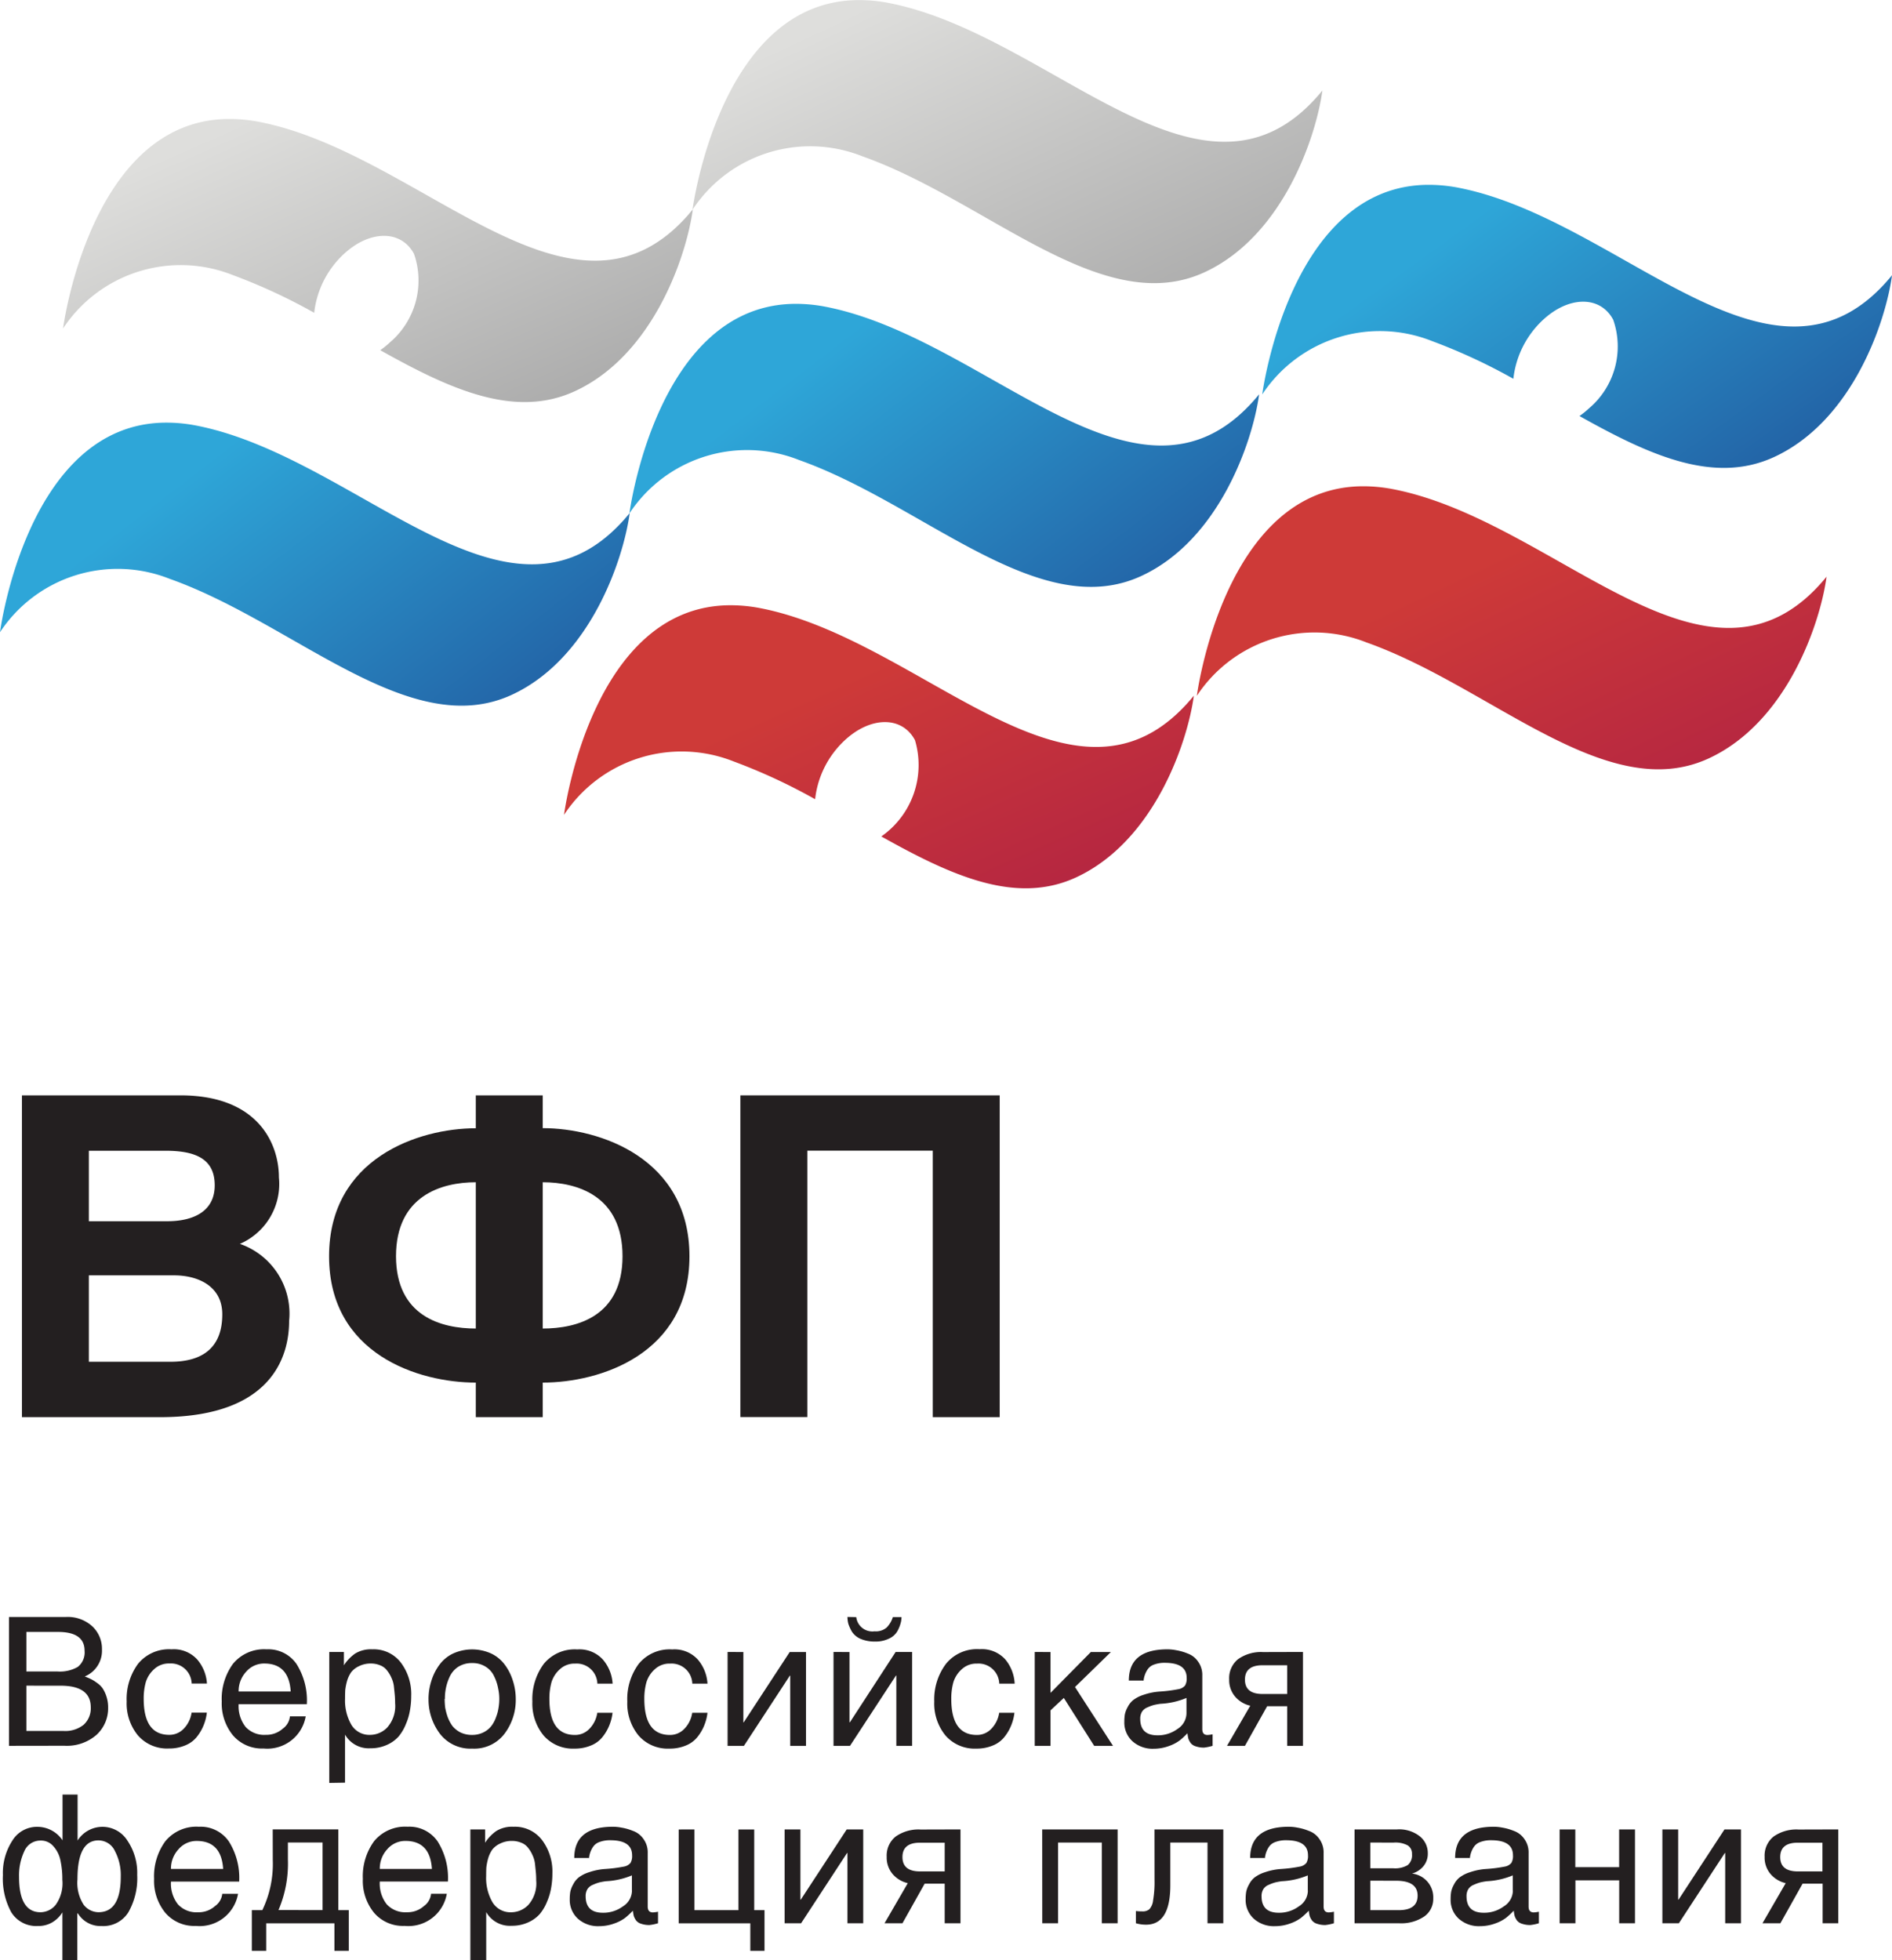 <svg xmlns="http://www.w3.org/2000/svg" xmlns:xlink="http://www.w3.org/1999/xlink" width="67.557" height="70" viewBox="0 0 67.557 70">
  <defs>
    <linearGradient id="linear-gradient" x1="0.263" y1="0.219" x2="1.073" y2="0.757" gradientUnits="objectBoundingBox">
      <stop offset="0" stop-color="#2ea6d8"/>
      <stop offset="1" stop-color="#215a9f"/>
    </linearGradient>
    <linearGradient id="linear-gradient-4" x1="0.123" y1="0.159" x2="0.896" y2="1" gradientUnits="objectBoundingBox">
      <stop offset="0" stop-color="#dededc"/>
      <stop offset="1" stop-color="#a7a7a7"/>
    </linearGradient>
    <linearGradient id="linear-gradient-6" x1="0.858" y1="0.894" x2="0.343" y2="0.34" gradientUnits="objectBoundingBox">
      <stop offset="0" stop-color="#b52641"/>
      <stop offset="1" stop-color="#ce3a38"/>
    </linearGradient>
  </defs>
  <g id="vfp-logo" transform="translate(-1.184 -0.013)">
    <path id="Контур_29" data-name="Контур 29" d="M5.428,102.138H8.341c1.171,0,1.851-.523,1.851-1.694,0-1-.854-1.392-1.725-1.392H5.428Zm0-5.018h2.8c.95,0,1.694-.364,1.694-1.282,0-.934-.665-1.235-1.757-1.235H5.428Zm-2.39-4.495H8.7c2.8,0,3.514,1.757,3.514,2.929a2.331,2.331,0,0,1-1.393,2.374,2.632,2.632,0,0,1,1.757,2.754c0,.981-.364,3.434-4.606,3.434H3.038Z" transform="translate(-1.071 -53.498)" fill="#231f20"/>
    <path id="Контур_30" data-name="Контур 30" d="M36.635,95.728v5.223c1.219,0,2.849-.427,2.849-2.58C39.485,96.2,37.854,95.728,36.635,95.728Zm-2.39,5.223V95.728c-1.219,0-2.849.475-2.849,2.643C31.4,100.524,33.026,100.951,34.245,100.951Zm2.39-7.155c2.042,0,5.239,1.077,5.239,4.575s-3.2,4.511-5.239,4.511v1.234h-2.39v-1.234c-2.042,0-5.239-1.013-5.239-4.511S32.2,93.8,34.245,93.8V92.625h2.39Z" transform="translate(-16.072 -53.498)" fill="#231f20"/>
    <path id="Контур_31" data-name="Контур 31" d="M73.04,92.625v11.491H70.65V94.6H66.171v9.513H63.78V92.625Z" transform="translate(-36.16 -53.498)" fill="#231f20"/>
    <path id="Контур_32" data-name="Контур 32" d="M1.184,43.226A5.032,5.032,0,0,1,7.242,41.32c4.456,1.579,8.573,5.834,12.227,4.137,2.781-1.292,3.97-4.8,4.2-6.485-4.184,5.117-9.627-2-15.5-3.129a5.517,5.517,0,0,0-1.041-.1C2.156,35.74,1.184,43.226,1.184,43.226Z" transform="translate(0 -20.638)" fill="url(#linear-gradient)"/>
    <path id="Контур_33" data-name="Контур 33" d="M54.4,33.182a5.032,5.032,0,0,1,6.059-1.906c4.456,1.579,8.573,5.834,12.227,4.137,2.781-1.292,3.97-4.8,4.2-6.485-4.184,5.117-9.627-2-15.5-3.129a5.542,5.542,0,0,0-1.041-.1C55.373,25.7,54.4,33.182,54.4,33.182Z" transform="translate(-30.742 -14.836)" fill="url(#linear-gradient)"/>
    <path id="Контур_34" data-name="Контур 34" d="M107.9,23.12a5.034,5.034,0,0,1,6.06-1.906,20.433,20.433,0,0,1,2.907,1.348,3.374,3.374,0,0,1,1.043-2.089c.933-.878,2.063-.886,2.523-.018a2.894,2.894,0,0,1-.86,3.158,3,3,0,0,1-.345.279c2.466,1.38,4.794,2.465,6.96,1.459,2.782-1.292,3.97-4.8,4.2-6.486-4.185,5.117-9.627-2-15.5-3.129a5.515,5.515,0,0,0-1.041-.1C108.874,15.633,107.9,23.12,107.9,23.12Z" transform="translate(-61.646 -9.023)" fill="url(#linear-gradient)"/>
    <path id="Контур_35" data-name="Контур 35" d="M6.517,17.542a5.033,5.033,0,0,1,6.06-1.906,20.462,20.462,0,0,1,2.907,1.347A3.371,3.371,0,0,1,16.526,14.9c.933-.878,2.063-.886,2.523-.018a2.9,2.9,0,0,1-.86,3.157,2.96,2.96,0,0,1-.346.28c2.466,1.38,4.795,2.465,6.96,1.459,2.781-1.292,3.97-4.8,4.2-6.486-4.184,5.117-9.627-2-15.5-3.129a5.546,5.546,0,0,0-1.041-.1C7.489,10.055,6.517,17.542,6.517,17.542Z" transform="translate(-3.081 -5.801)" fill="url(#linear-gradient-4)"/>
    <path id="Контур_36" data-name="Контур 36" d="M59.736,7.5A5.032,5.032,0,0,1,65.8,5.594c4.456,1.579,8.573,5.834,12.226,4.137,2.781-1.292,3.97-4.8,4.2-6.486-4.184,5.117-9.627-2-15.5-3.129a5.516,5.516,0,0,0-1.041-.1C60.708.012,59.736,7.5,59.736,7.5Z" transform="translate(-33.824)" fill="url(#linear-gradient-4)"/>
    <path id="Контур_37" data-name="Контур 37" d="M48.87,58.668a5.031,5.031,0,0,1,6.059-1.906,20.37,20.37,0,0,1,2.907,1.348,3.378,3.378,0,0,1,1.043-2.09c.933-.878,2.063-.886,2.523-.018A3.109,3.109,0,0,1,60.2,59.439c2.466,1.38,4.795,2.465,6.96,1.46,2.781-1.292,3.97-4.8,4.2-6.486-4.184,5.117-9.627-2-15.5-3.129a5.541,5.541,0,0,0-1.041-.1C49.841,51.181,48.87,58.668,48.87,58.668Z" transform="translate(-27.547 -29.558)" fill="url(#linear-gradient-6)"/>
    <path id="Контур_38" data-name="Контур 38" d="M102.37,48.605a5.032,5.032,0,0,1,6.059-1.906c4.457,1.579,8.573,5.834,12.227,4.137,2.781-1.291,3.97-4.8,4.2-6.485-4.185,5.117-9.627-2.005-15.5-3.129a5.544,5.544,0,0,0-1.041-.1C103.342,41.118,102.37,48.605,102.37,48.605Z" transform="translate(-58.451 -23.745)" fill="url(#linear-gradient-6)"/>
    <path id="Контур_39" data-name="Контур 39" d="M2.262,137.264v1.413H3.383a1.272,1.272,0,0,0,.716-.165.658.658,0,0,0,.241-.576q0-.672-.95-.672Zm-.621,4.067v-4.6H3.662a1.294,1.294,0,0,1,.957.336,1.1,1.1,0,0,1,.342.824.993.993,0,0,1-.615.963q.133.051.209.089a1.183,1.183,0,0,1,.209.127.834.834,0,0,1,.215.2,1.174,1.174,0,0,1,.139.291,1.237,1.237,0,0,1,.063.405,1.284,1.284,0,0,1-.418.976,1.61,1.61,0,0,1-1.147.386Zm.621-2.148V140.8H3.586a1.048,1.048,0,0,0,.722-.222.793.793,0,0,0,.253-.621q0-.773-1.077-.773Zm6.447-.076H8.164a.74.74,0,0,0-.792-.716.763.763,0,0,0-.545.2,1.03,1.03,0,0,0-.3.462,2.166,2.166,0,0,0-.076.6q0,1.286.912,1.286a.7.7,0,0,0,.507-.209,1.035,1.035,0,0,0,.291-.583h.545a1.7,1.7,0,0,1-.108.431,1.639,1.639,0,0,1-.228.405,1,1,0,0,1-.412.323,1.477,1.477,0,0,1-.615.12,1.375,1.375,0,0,1-1.1-.469,1.8,1.8,0,0,1-.4-1.21,2.119,2.119,0,0,1,.405-1.343,1.426,1.426,0,0,1,1.2-.519,1.125,1.125,0,0,1,.912.361A1.453,1.453,0,0,1,8.709,139.108Zm2.963,1.172h.564a1.391,1.391,0,0,1-1.508,1.147,1.356,1.356,0,0,1-1.09-.469,1.8,1.8,0,0,1-.4-1.21,2.126,2.126,0,0,1,.4-1.343,1.433,1.433,0,0,1,1.2-.519,1.224,1.224,0,0,1,1.071.526,2.443,2.443,0,0,1,.367,1.432H9.841a1.2,1.2,0,0,0,.247.811.9.9,0,0,0,.722.285.877.877,0,0,0,.608-.222A.609.609,0,0,0,11.672,140.28Zm-1.831-.887H11.7q-.063-1-.944-1a.847.847,0,0,0-.653.3A1.013,1.013,0,0,0,9.841,139.393Zm4.718-1a.925.925,0,0,0-.431.1.753.753,0,0,0-.272.215,1.1,1.1,0,0,0-.146.317,2.043,2.043,0,0,0-.063.323q-.006.133-.006.3a1.732,1.732,0,0,0,.228.938.748.748,0,0,0,.672.355.851.851,0,0,0,.608-.266,1.158,1.158,0,0,0,.279-.868q0-.165-.013-.3t-.032-.31a.993.993,0,0,0-.089-.3,1.121,1.121,0,0,0-.152-.253.558.558,0,0,0-.241-.184A.853.853,0,0,0,14.56,138.392Zm-1.482,4.264V137.98H13.6v.475a1.518,1.518,0,0,1,.4-.418,1.075,1.075,0,0,1,.615-.152,1.217,1.217,0,0,1,1.014.469,1.871,1.871,0,0,1,.374,1.2,2.863,2.863,0,0,1-.044.507,2.1,2.1,0,0,1-.146.494,1.635,1.635,0,0,1-.26.443,1.217,1.217,0,0,1-.418.3,1.386,1.386,0,0,1-.589.12.972.972,0,0,1-.906-.488v1.717Zm3.544-3a2.133,2.133,0,0,1,.1-.64,1.9,1.9,0,0,1,.279-.564,1.294,1.294,0,0,1,.488-.412,1.644,1.644,0,0,1,1.381,0,1.294,1.294,0,0,1,.488.412,1.9,1.9,0,0,1,.279.564,2.133,2.133,0,0,1,.1.64,2,2,0,0,1-.405,1.248,1.353,1.353,0,0,1-1.147.526,1.37,1.37,0,0,1-1.153-.526A2.022,2.022,0,0,1,16.622,139.652Zm.576,0a2.6,2.6,0,0,0,.019.31,2.1,2.1,0,0,0,.089.336,1.375,1.375,0,0,0,.171.323.918.918,0,0,0,.285.228.935.935,0,0,0,.412.089.9.9,0,0,0,.405-.089.829.829,0,0,0,.285-.228,1.122,1.122,0,0,0,.171-.323,1.473,1.473,0,0,0,.089-.336,1.963,1.963,0,0,0,.025-.31,1.778,1.778,0,0,0-.044-.393,1.636,1.636,0,0,0-.139-.412.788.788,0,0,0-.3-.342.869.869,0,0,0-.488-.133.9.9,0,0,0-.494.133.845.845,0,0,0-.3.342,1.808,1.808,0,0,0-.177.8Zm6-.545H22.65a.74.74,0,0,0-.792-.716.763.763,0,0,0-.545.2,1.03,1.03,0,0,0-.3.462,2.166,2.166,0,0,0-.076.6q0,1.286.912,1.286a.7.7,0,0,0,.507-.209,1.035,1.035,0,0,0,.291-.583h.545a1.7,1.7,0,0,1-.108.431,1.639,1.639,0,0,1-.228.405,1,1,0,0,1-.412.323,1.477,1.477,0,0,1-.615.12,1.375,1.375,0,0,1-1.1-.469,1.8,1.8,0,0,1-.4-1.21,2.119,2.119,0,0,1,.405-1.343,1.426,1.426,0,0,1,1.2-.519,1.125,1.125,0,0,1,.912.361A1.453,1.453,0,0,1,23.194,139.108Zm3.388,0h-.545a.74.74,0,0,0-.792-.716.763.763,0,0,0-.545.2,1.03,1.03,0,0,0-.3.462,2.166,2.166,0,0,0-.076.6q0,1.286.912,1.286a.7.7,0,0,0,.507-.209,1.035,1.035,0,0,0,.291-.583h.545a1.7,1.7,0,0,1-.108.431,1.639,1.639,0,0,1-.228.405,1,1,0,0,1-.412.323,1.477,1.477,0,0,1-.615.12,1.375,1.375,0,0,1-1.1-.469,1.8,1.8,0,0,1-.4-1.21,2.119,2.119,0,0,1,.405-1.343,1.426,1.426,0,0,1,1.2-.519,1.125,1.125,0,0,1,.912.361A1.453,1.453,0,0,1,26.582,139.108Zm1.278-1.128v2.509h.013l1.641-2.509H30.1v3.351h-.564v-2.509h-.013l-1.641,2.509H27.3V137.98Zm3.79,0v2.509h.013L33.3,137.98h.589v3.351h-.564v-2.509h-.013l-1.641,2.509h-.589V137.98Zm.241-1.248a.579.579,0,0,0,.653.507.591.591,0,0,0,.431-.133.917.917,0,0,0,.222-.374h.31a.838.838,0,0,1-.038.241,1.23,1.23,0,0,1-.12.279.666.666,0,0,1-.3.253,1.1,1.1,0,0,1-.494.1,1.282,1.282,0,0,1-.519-.1.711.711,0,0,1-.3-.253,1.532,1.532,0,0,1-.127-.279,1.017,1.017,0,0,1-.032-.247Zm5.659,2.376H37a.74.74,0,0,0-.792-.716.763.763,0,0,0-.545.2,1.03,1.03,0,0,0-.3.462,2.166,2.166,0,0,0-.076.6q0,1.286.912,1.286a.7.7,0,0,0,.507-.209,1.035,1.035,0,0,0,.291-.583h.545a1.7,1.7,0,0,1-.108.431,1.639,1.639,0,0,1-.228.405,1,1,0,0,1-.412.323,1.477,1.477,0,0,1-.615.12,1.375,1.375,0,0,1-1.1-.469,1.8,1.8,0,0,1-.4-1.21A2.119,2.119,0,0,1,35.1,138.4a1.426,1.426,0,0,1,1.2-.519,1.125,1.125,0,0,1,.912.361A1.453,1.453,0,0,1,37.55,139.108Zm1.278-1.128v1.457l1.438-1.457h.716l-1.28,1.248,1.356,2.1h-.672l-1.083-1.71-.475.443v1.267h-.564V137.98ZM42.146,139h-.519q0-1.115,1.381-1.115a1.647,1.647,0,0,1,.31.032,1.9,1.9,0,0,1,.4.114.762.762,0,0,1,.38.291.81.81,0,0,1,.152.5v1.913q0,.209.184.209a1.065,1.065,0,0,0,.184-.025v.412a1.7,1.7,0,0,1-.3.063.868.868,0,0,1-.3-.044.361.361,0,0,1-.184-.12.634.634,0,0,1-.082-.158,1.474,1.474,0,0,1-.032-.19,2.855,2.855,0,0,1-.272.253,1.42,1.42,0,0,1-.38.2,1.575,1.575,0,0,1-.557.1,1.075,1.075,0,0,1-.754-.266.907.907,0,0,1-.291-.7,1.592,1.592,0,0,1,.019-.26.9.9,0,0,1,.1-.26.748.748,0,0,1,.2-.253,1.221,1.221,0,0,1,.38-.19,2.228,2.228,0,0,1,.583-.114,5.067,5.067,0,0,0,.64-.082.4.4,0,0,0,.247-.133.494.494,0,0,0,.057-.272q0-.538-.779-.538a1.043,1.043,0,0,0-.386.063.456.456,0,0,0-.228.171.867.867,0,0,0-.146.412Zm1.539,1.172v-.551a2.715,2.715,0,0,1-.925.209,2.277,2.277,0,0,0-.241.044,1.492,1.492,0,0,0-.222.082.407.407,0,0,0-.2.158.47.47,0,0,0-.063.253q0,.589.615.589a1.177,1.177,0,0,0,.716-.228A.671.671,0,0,0,43.685,140.172Zm4.16-2.192v3.351h-.564v-1.413h-.716l-.792,1.413h-.64l.83-1.432a1.009,1.009,0,0,1-.519-.3.906.906,0,0,1-.234-.64.871.871,0,0,1,.317-.722,1.413,1.413,0,0,1,.893-.253Zm-.564,1.5v-1.026H46.4q-.627,0-.627.513t.627.513Zm-43.2,7.836v1.679H3.548v-1.717a1.056,1.056,0,0,1-.348.348.968.968,0,0,1-.526.139,1.048,1.048,0,0,1-.95-.488,2.5,2.5,0,0,1-.3-1.33,2.119,2.119,0,0,1,.336-1.229,1.027,1.027,0,0,1,.887-.494,1.081,1.081,0,0,1,.906.481v-1.634h.538v1.641a1.052,1.052,0,0,1,1.78.006,2.051,2.051,0,0,1,.348,1.223,2.455,2.455,0,0,1-.317,1.337,1.054,1.054,0,0,1-.957.488.943.943,0,0,1-.843-.45ZM5.632,146a1.844,1.844,0,0,0-.209-.912.647.647,0,0,0-.589-.38q-.748,0-.748,1.387a1.443,1.443,0,0,0,.222.912.678.678,0,0,0,.526.266Q5.632,147.274,5.632,146ZM2,146.007q0,1.267.767,1.267a.708.708,0,0,0,.538-.26,1.319,1.319,0,0,0,.241-.9,3.169,3.169,0,0,0-.07-.7,1.064,1.064,0,0,0-.253-.5.578.578,0,0,0-.456-.2.622.622,0,0,0-.576.374A2.027,2.027,0,0,0,2,146.007Zm7.254.608H9.82a1.391,1.391,0,0,1-1.508,1.147,1.356,1.356,0,0,1-1.09-.469,1.8,1.8,0,0,1-.4-1.21,2.126,2.126,0,0,1,.4-1.343,1.433,1.433,0,0,1,1.2-.519,1.224,1.224,0,0,1,1.071.526,2.443,2.443,0,0,1,.367,1.432H7.425a1.2,1.2,0,0,0,.247.811.9.9,0,0,0,.722.285A.877.877,0,0,0,9,147.052.609.609,0,0,0,9.256,146.615Zm-1.831-.887H9.288q-.063-1-.944-1a.847.847,0,0,0-.653.3A1.013,1.013,0,0,0,7.425,145.728Zm3.635-1.413H13.4V147.2h.374v1.451h-.513v-.982H10.825v.982h-.513V147.2h.374a3.8,3.8,0,0,0,.374-1.793Zm1.78,2.882v-2.414H11.6v.608a4.227,4.227,0,0,1-.336,1.805Zm3.872-.583h.564a1.391,1.391,0,0,1-1.508,1.147,1.356,1.356,0,0,1-1.09-.469,1.8,1.8,0,0,1-.4-1.21,2.126,2.126,0,0,1,.4-1.343,1.433,1.433,0,0,1,1.2-.519,1.224,1.224,0,0,1,1.071.526,2.443,2.443,0,0,1,.367,1.432H14.881a1.2,1.2,0,0,0,.247.811.9.9,0,0,0,.722.285.877.877,0,0,0,.608-.222A.609.609,0,0,0,16.712,146.615Zm-1.831-.887h1.863q-.063-1-.944-1a.847.847,0,0,0-.653.3A1.013,1.013,0,0,0,14.881,145.728Zm4.718-1a.925.925,0,0,0-.431.1.753.753,0,0,0-.272.215,1.1,1.1,0,0,0-.146.317,2.042,2.042,0,0,0-.063.323q-.006.133-.006.3a1.732,1.732,0,0,0,.228.938.748.748,0,0,0,.672.355.851.851,0,0,0,.608-.266,1.158,1.158,0,0,0,.279-.868q0-.165-.013-.3t-.032-.31a.993.993,0,0,0-.089-.3,1.121,1.121,0,0,0-.152-.253.558.558,0,0,0-.241-.184A.853.853,0,0,0,19.6,144.727Zm-1.482,4.264v-4.675h.526v.475a1.518,1.518,0,0,1,.4-.418,1.075,1.075,0,0,1,.615-.152,1.217,1.217,0,0,1,1.014.469,1.871,1.871,0,0,1,.374,1.2A2.863,2.863,0,0,1,21,146.4a2.1,2.1,0,0,1-.146.494,1.635,1.635,0,0,1-.26.443,1.217,1.217,0,0,1-.418.3,1.386,1.386,0,0,1-.589.12.972.972,0,0,1-.906-.488v1.717Zm4.229-3.655h-.519q0-1.115,1.381-1.115a1.647,1.647,0,0,1,.31.032,1.894,1.894,0,0,1,.4.114.762.762,0,0,1,.38.291.81.81,0,0,1,.152.5v1.913q0,.209.184.209a1.064,1.064,0,0,0,.184-.025v.412a1.7,1.7,0,0,1-.3.063.868.868,0,0,1-.3-.044.361.361,0,0,1-.184-.12.634.634,0,0,1-.082-.158,1.473,1.473,0,0,1-.032-.19,2.856,2.856,0,0,1-.272.253,1.42,1.42,0,0,1-.38.2,1.576,1.576,0,0,1-.557.1,1.075,1.075,0,0,1-.754-.266.907.907,0,0,1-.291-.7,1.592,1.592,0,0,1,.019-.26.9.9,0,0,1,.1-.26.748.748,0,0,1,.2-.253,1.221,1.221,0,0,1,.38-.19,2.228,2.228,0,0,1,.583-.114,5.075,5.075,0,0,0,.64-.082.4.4,0,0,0,.247-.133.494.494,0,0,0,.057-.272q0-.539-.779-.538a1.043,1.043,0,0,0-.386.063.456.456,0,0,0-.228.171.867.867,0,0,0-.146.412Zm1.539,1.172v-.551a2.716,2.716,0,0,1-.925.209,2.269,2.269,0,0,0-.241.044,1.49,1.49,0,0,0-.222.082.407.407,0,0,0-.2.158.47.47,0,0,0-.063.253q0,.589.615.589a1.177,1.177,0,0,0,.716-.228A.671.671,0,0,0,23.885,146.507Zm2.233-2.192V147.2h1.571v-2.882h.564V147.2h.367v1.451h-.507v-.982H25.554v-3.351Zm3.784,0v2.509h.013l1.641-2.509h.589v3.351h-.564v-2.509h-.013l-1.641,2.509h-.589v-3.351Zm5.716,0v3.351h-.564v-1.413h-.716l-.792,1.413h-.64l.83-1.432a1.009,1.009,0,0,1-.519-.3.906.906,0,0,1-.234-.64.871.871,0,0,1,.317-.722,1.413,1.413,0,0,1,.893-.253Zm-.564,1.5v-1.026h-.881q-.627,0-.627.513t.627.513Zm3.482-1.5h2.692v3.351h-.564v-2.882H39.1v2.882h-.564Zm4.008,0H45v3.351h-.564v-2.882H43.108v1.527q0,1.406-.868,1.406a1.308,1.308,0,0,1-.361-.051v-.437a1.67,1.67,0,0,0,.228.013.364.364,0,0,0,.253-.076.556.556,0,0,0,.133-.317,3.838,3.838,0,0,0,.051-.729Zm3.936,1.02h-.519q0-1.115,1.381-1.115a1.647,1.647,0,0,1,.31.032,1.894,1.894,0,0,1,.4.114.762.762,0,0,1,.38.291.81.81,0,0,1,.152.5v1.913q0,.209.184.209a1.064,1.064,0,0,0,.184-.025v.412a1.7,1.7,0,0,1-.3.063.868.868,0,0,1-.3-.044.361.361,0,0,1-.184-.12.634.634,0,0,1-.082-.158,1.474,1.474,0,0,1-.032-.19,2.856,2.856,0,0,1-.272.253,1.42,1.42,0,0,1-.38.2,1.576,1.576,0,0,1-.557.1,1.075,1.075,0,0,1-.754-.266.907.907,0,0,1-.291-.7,1.592,1.592,0,0,1,.019-.26.9.9,0,0,1,.1-.26.748.748,0,0,1,.2-.253,1.221,1.221,0,0,1,.38-.19,2.228,2.228,0,0,1,.583-.114,5.075,5.075,0,0,0,.64-.082.4.4,0,0,0,.247-.133.494.494,0,0,0,.057-.272q0-.539-.779-.538a1.043,1.043,0,0,0-.386.063.456.456,0,0,0-.228.171.867.867,0,0,0-.146.412Zm1.539,1.172v-.551a2.716,2.716,0,0,1-.925.209,2.268,2.268,0,0,0-.241.044,1.49,1.49,0,0,0-.222.082.407.407,0,0,0-.2.158.47.47,0,0,0-.063.253q0,.589.615.589a1.177,1.177,0,0,0,.716-.228A.671.671,0,0,0,48.02,146.507Zm2.233-1.723v.919h.817a.891.891,0,0,0,.519-.114.46.46,0,0,0,.152-.393.347.347,0,0,0-.152-.31.93.93,0,0,0-.507-.1Zm0,1.362V147.2H51.26q.678,0,.678-.519t-.735-.532Zm-.564,1.52v-3.351h1.52a1.186,1.186,0,0,1,.811.247.762.762,0,0,1,.285.608.691.691,0,0,1-.165.469.813.813,0,0,1-.4.253.853.853,0,0,1,.76.887.765.765,0,0,1-.323.646,1.474,1.474,0,0,1-.906.241Zm4.111-2.331h-.519q0-1.115,1.381-1.115a1.647,1.647,0,0,1,.31.032,1.894,1.894,0,0,1,.4.114.762.762,0,0,1,.38.291.81.81,0,0,1,.152.5v1.913q0,.209.184.209a1.064,1.064,0,0,0,.184-.025v.412a1.7,1.7,0,0,1-.3.063.868.868,0,0,1-.3-.044.361.361,0,0,1-.184-.12.634.634,0,0,1-.082-.158,1.475,1.475,0,0,1-.032-.19,2.855,2.855,0,0,1-.272.253,1.42,1.42,0,0,1-.38.2,1.576,1.576,0,0,1-.557.1,1.075,1.075,0,0,1-.754-.266.907.907,0,0,1-.291-.7,1.592,1.592,0,0,1,.019-.26.9.9,0,0,1,.1-.26.748.748,0,0,1,.2-.253,1.221,1.221,0,0,1,.38-.19,2.228,2.228,0,0,1,.583-.114,5.075,5.075,0,0,0,.64-.082.4.4,0,0,0,.247-.133.493.493,0,0,0,.057-.272q0-.539-.779-.538a1.043,1.043,0,0,0-.386.063.456.456,0,0,0-.228.171.867.867,0,0,0-.146.412Zm1.539,1.172v-.551a2.716,2.716,0,0,1-.925.209,2.269,2.269,0,0,0-.241.044,1.49,1.49,0,0,0-.222.082.407.407,0,0,0-.2.158.47.47,0,0,0-.063.253q0,.589.615.589a1.177,1.177,0,0,0,.716-.228A.671.671,0,0,0,55.34,146.507Zm2.233-2.192v1.349h1.565v-1.349H59.7v3.351h-.564v-1.533H57.573v1.533h-.564v-3.351Zm3.673,0v2.509h.013l1.641-2.509h.589v3.351h-.564v-2.509h-.013l-1.641,2.509h-.589v-3.351Zm5.716,0v3.351H66.4v-1.413h-.716l-.792,1.413h-.64l.83-1.432a1.009,1.009,0,0,1-.519-.3.906.906,0,0,1-.234-.64.871.871,0,0,1,.317-.722,1.413,1.413,0,0,1,.893-.253Zm-.564,1.5v-1.026h-.881q-.627,0-.627.513t.627.513Z" transform="translate(-0.136 -78.977)" fill="#231f20"/>
  </g>
</svg>
